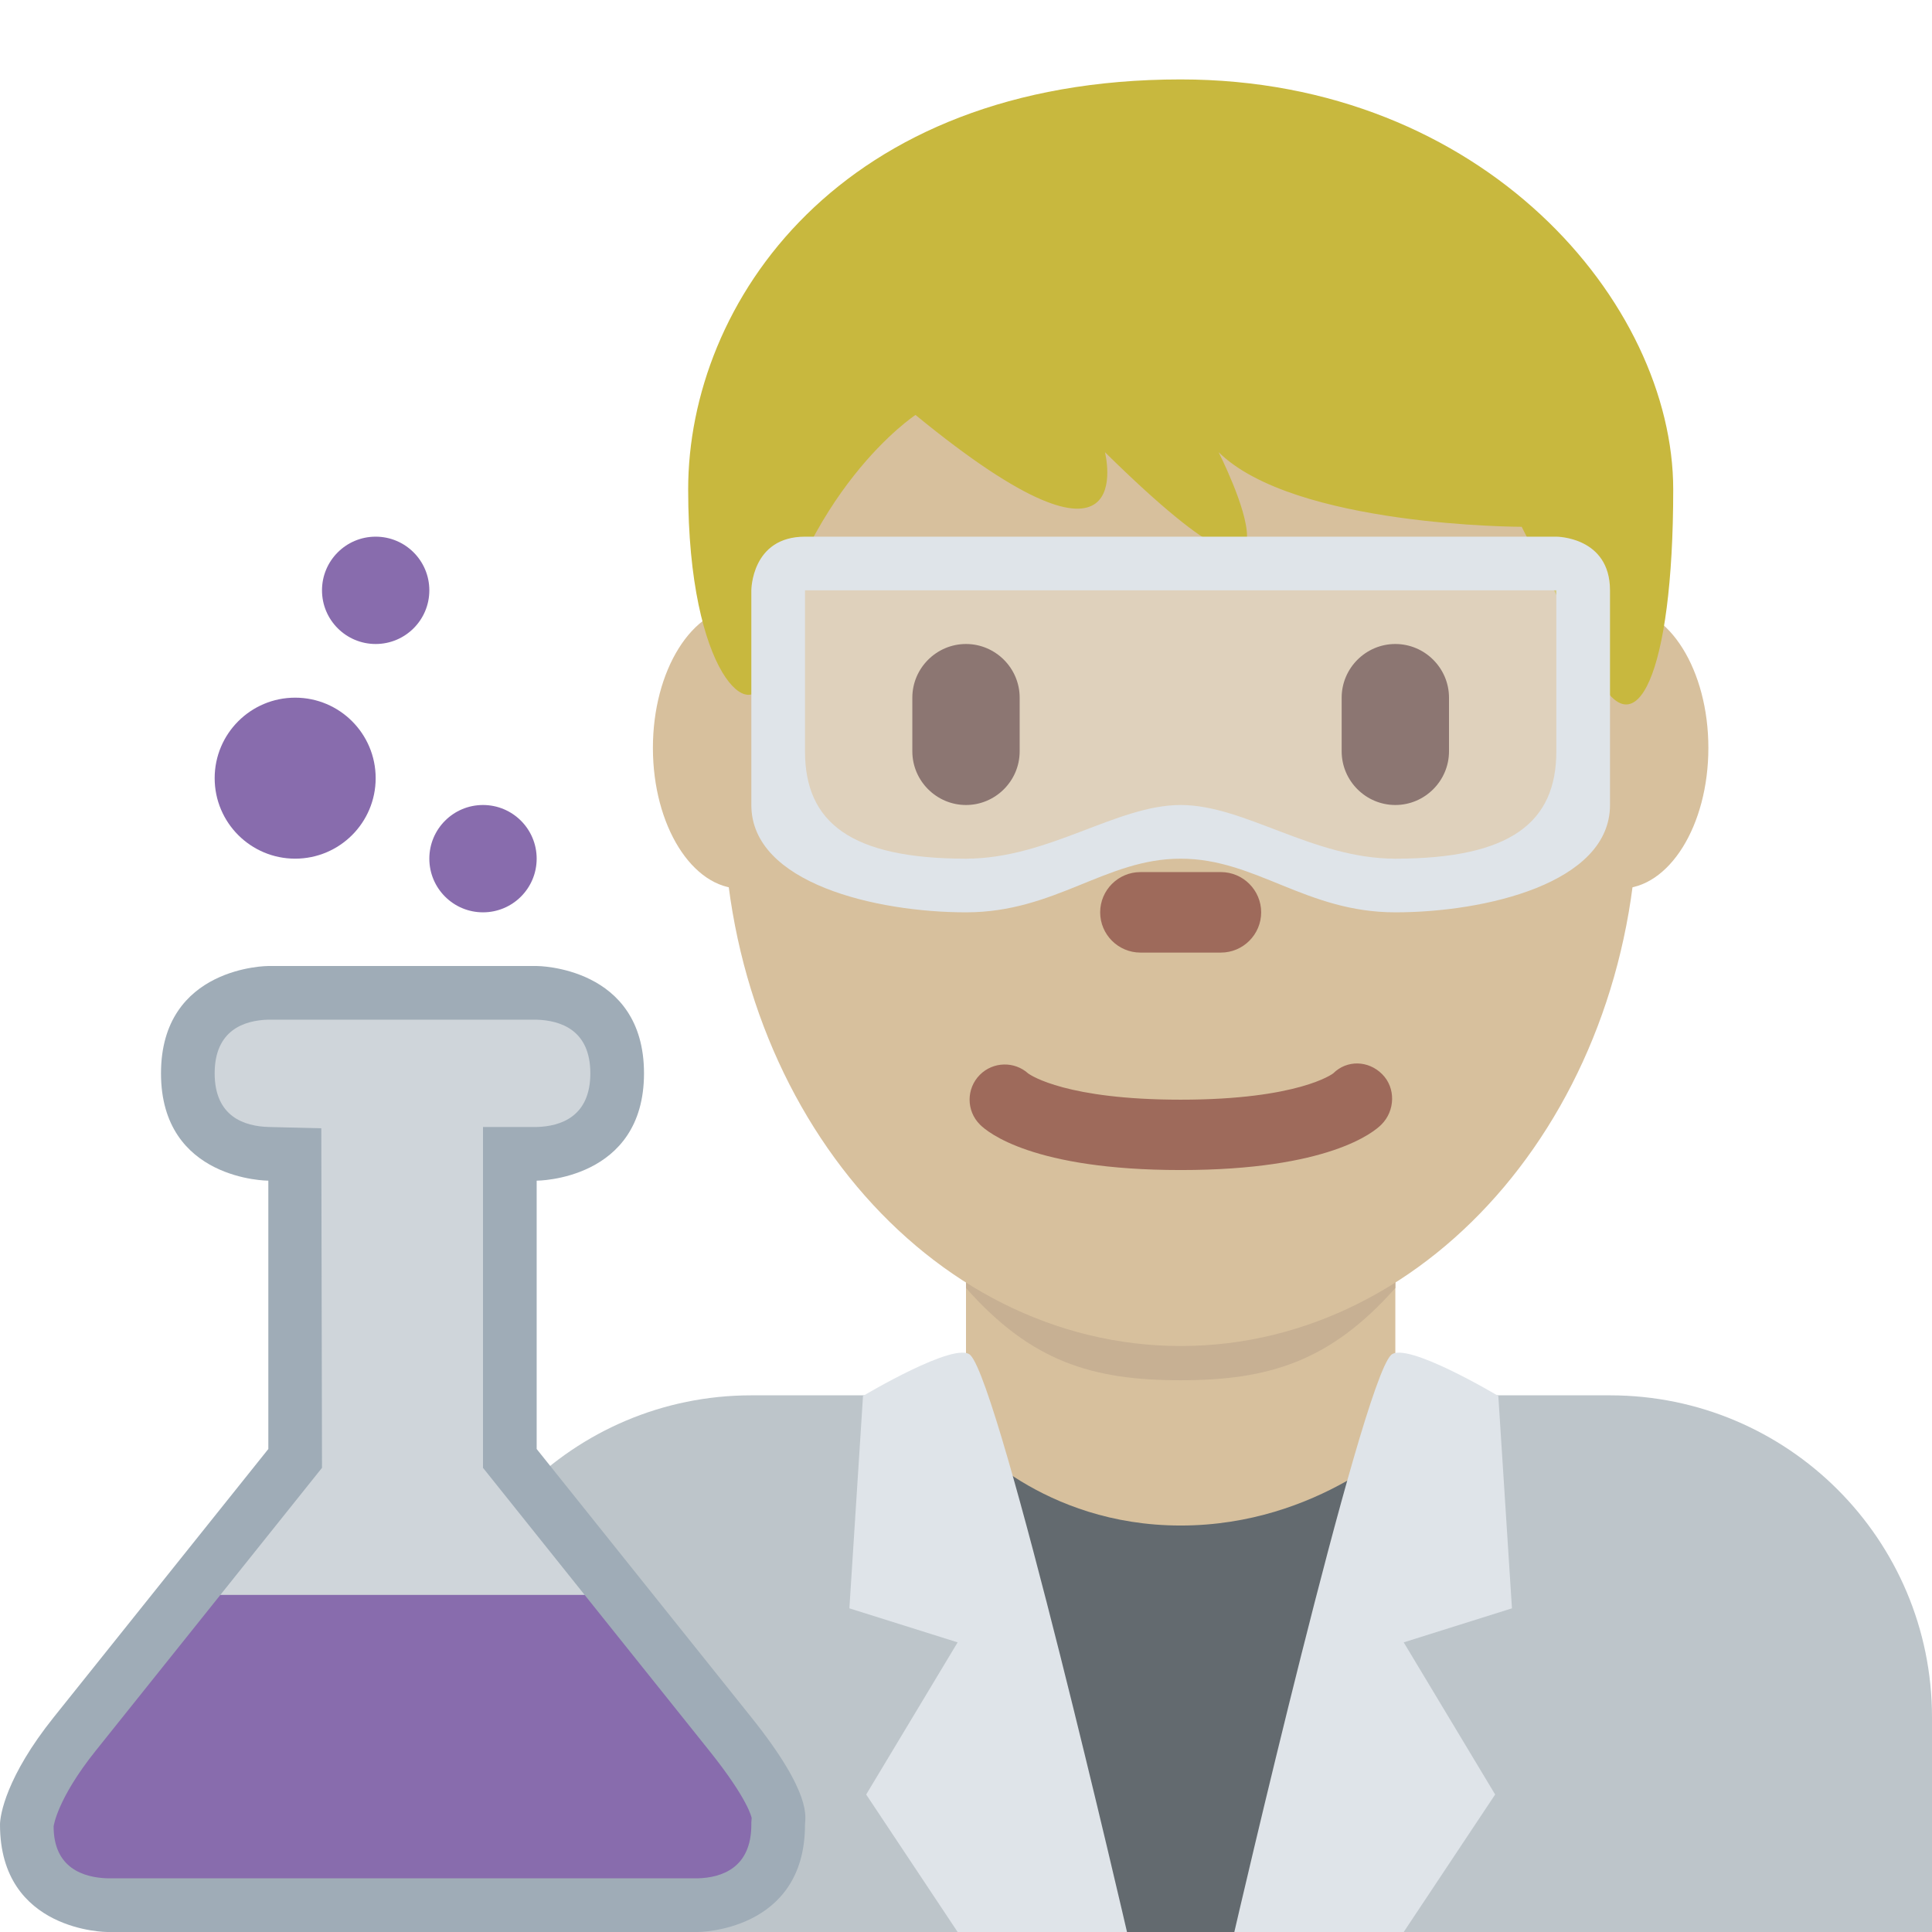 <svg viewBox="0 0 36 36" xmlns="http://www.w3.org/2000/svg"><path d="m36 36v-4c0-3.314-2.686-6-6-6h-16c-3.313 0-6 2.686-6 6v4z" fill="#bdc5ca"/><path d="m18 27 4 4 4-4v-5h-8z" fill="#d7c09d"/><path d="m18 24c1.216 1.374 2.355 1.719 3.996 1.719 1.639 0 2.787-.346 4.004-1.719v-4h-8z" fill="#c7b093"/><path d="m15.444 13.936c0 1.448-.734 2.622-1.639 2.622s-1.639-1.174-1.639-2.622.734-2.623 1.639-2.623c.905-.001 1.639 1.174 1.639 2.623m16.389 0c0 1.448-.733 2.622-1.639 2.622-.905 0-1.639-1.174-1.639-2.622s.733-2.623 1.639-2.623c.906-.001 1.639 1.174 1.639 2.623" fill="#d7c09d"/><path d="m13.477 14.96c0-5.589 3.816-10.121 8.523-10.121s8.522 4.532 8.522 10.121-3.815 10.121-8.522 10.121c-4.706-.001-8.523-4.532-8.523-10.121" fill="#d7c09d"/><path d="m22 21.802c-2.754 0-3.6-.705-3.741-.848-.256-.256-.256-.671 0-.927.248-.248.646-.255.902-.023.052.037.721.487 2.839.487 2.2 0 2.836-.485 2.842-.49.256-.255.657-.243.913.015.256.256.242.683-.014.938-.141.143-.987.848-3.741.848" fill="#9e6a5b"/><path d="m22 1.48c5.648 0 9.178 4.168 9.178 7.641s-.706 4.863-1.412 3.473l-1.412-2.778s-4.235 0-5.647-1.39c0 0 2.118 4.168-2.118 0 0 0 .706 2.779-3.53-.694 0 0-2.118 1.389-2.824 4.862-.196.964-1.412 0-1.412-3.473-.001-3.473 2.823-7.641 9.177-7.641" fill="#c8b83e"/><path d="m18 15c-.55 0-1-.45-1-1v-1c0-.55.45-1 1-1s1 .45 1 1v1c0 .55-.45 1-1 1m8 0c-.55 0-1-.45-1-1v-1c0-.55.45-1 1-1s1 .45 1 1v1c0 .55-.45 1-1 1" fill="#4d2821"/><path d="m22.75 17.75h-1.5c-.413 0-.75-.337-.75-.75s.337-.75.75-.75h1.5c.413 0 .75.337.75.75s-.337.75-.75.75" fill="#9e6a5b"/><path d="m19.059 36-1.059-9.219s1.41 1.645 4 1.645 4.219-1.645 4.219-1.645l-1.223 9.219z" fill="#636a6f"/><path d="m18.081 25.25c.566.566 2.919 10.75 2.919 10.75h-3.156l-1.704-2.562 1.704-2.835-2.017-.634.254-3.957s1.729-1.033 2-.762m7.838 0c-.566.566-2.919 10.75-2.919 10.75h3.156l1.704-2.562-1.704-2.835 2.017-.634-.254-3.957s-1.729-1.033-2-.762" fill="#dfe4e9"/><path d="m14.753 10.75h14.5v5.25h-14.5z" fill="#ebebeb" opacity=".4"/><path d="m29 10h-14c-1 0-1 1-1 1v4c0 1.461 2.333 2 4 2s2.599-1 4-1 2.333 1 4 1 4-.539 4-2v-4c0-1-1-1-1-1zm0 4c0 1.325-.852 2-3 2-1.539 0-2.804-1-4-1s-2.461 1-4 1c-2.148 0-3-.675-3-2v-3h14z" fill="#dfe4e9"/><g fill="#886cad"><circle cx="7" cy="11" r="1"/><circle cx="9" cy="16" r="1"/><circle cx="5.5" cy="14.5" r="1.5"/></g><path d="m10 18h-5s-2 0-2 2 2 2 2 2v5l-4 5c-.883 1.104-1 1.821-1 2 0 2 2 2 2 2h11s2 0 2-2c0-.134.153-.559-1-2l-4-5v-5s2 0 2-2-2-2-2-2z" fill="#9facb7"/><path d="m9 27.351v-6.351h1c.449-.012 1-.194 1-1 0-.803-.547-.987-1.008-1h-4.992c-.45.012-1 .194-1 1s.55.988 1.012 1l.975.024.013 6.327-1.894 2.368 3.394 3.5 3.394-3.5z" fill="#cfd5da"/><path d="m.999 34.034c.001.772.551.954 1.013.966h10.988c.449-.012 1-.194 1-1v-.041l.006-.082c0-.003-.055-.337-.787-1.252l-2.325-2.906h-6.788l-2.325 2.906c-.719.899-.782 1.404-.782 1.409z" fill="#886cad"/></svg>